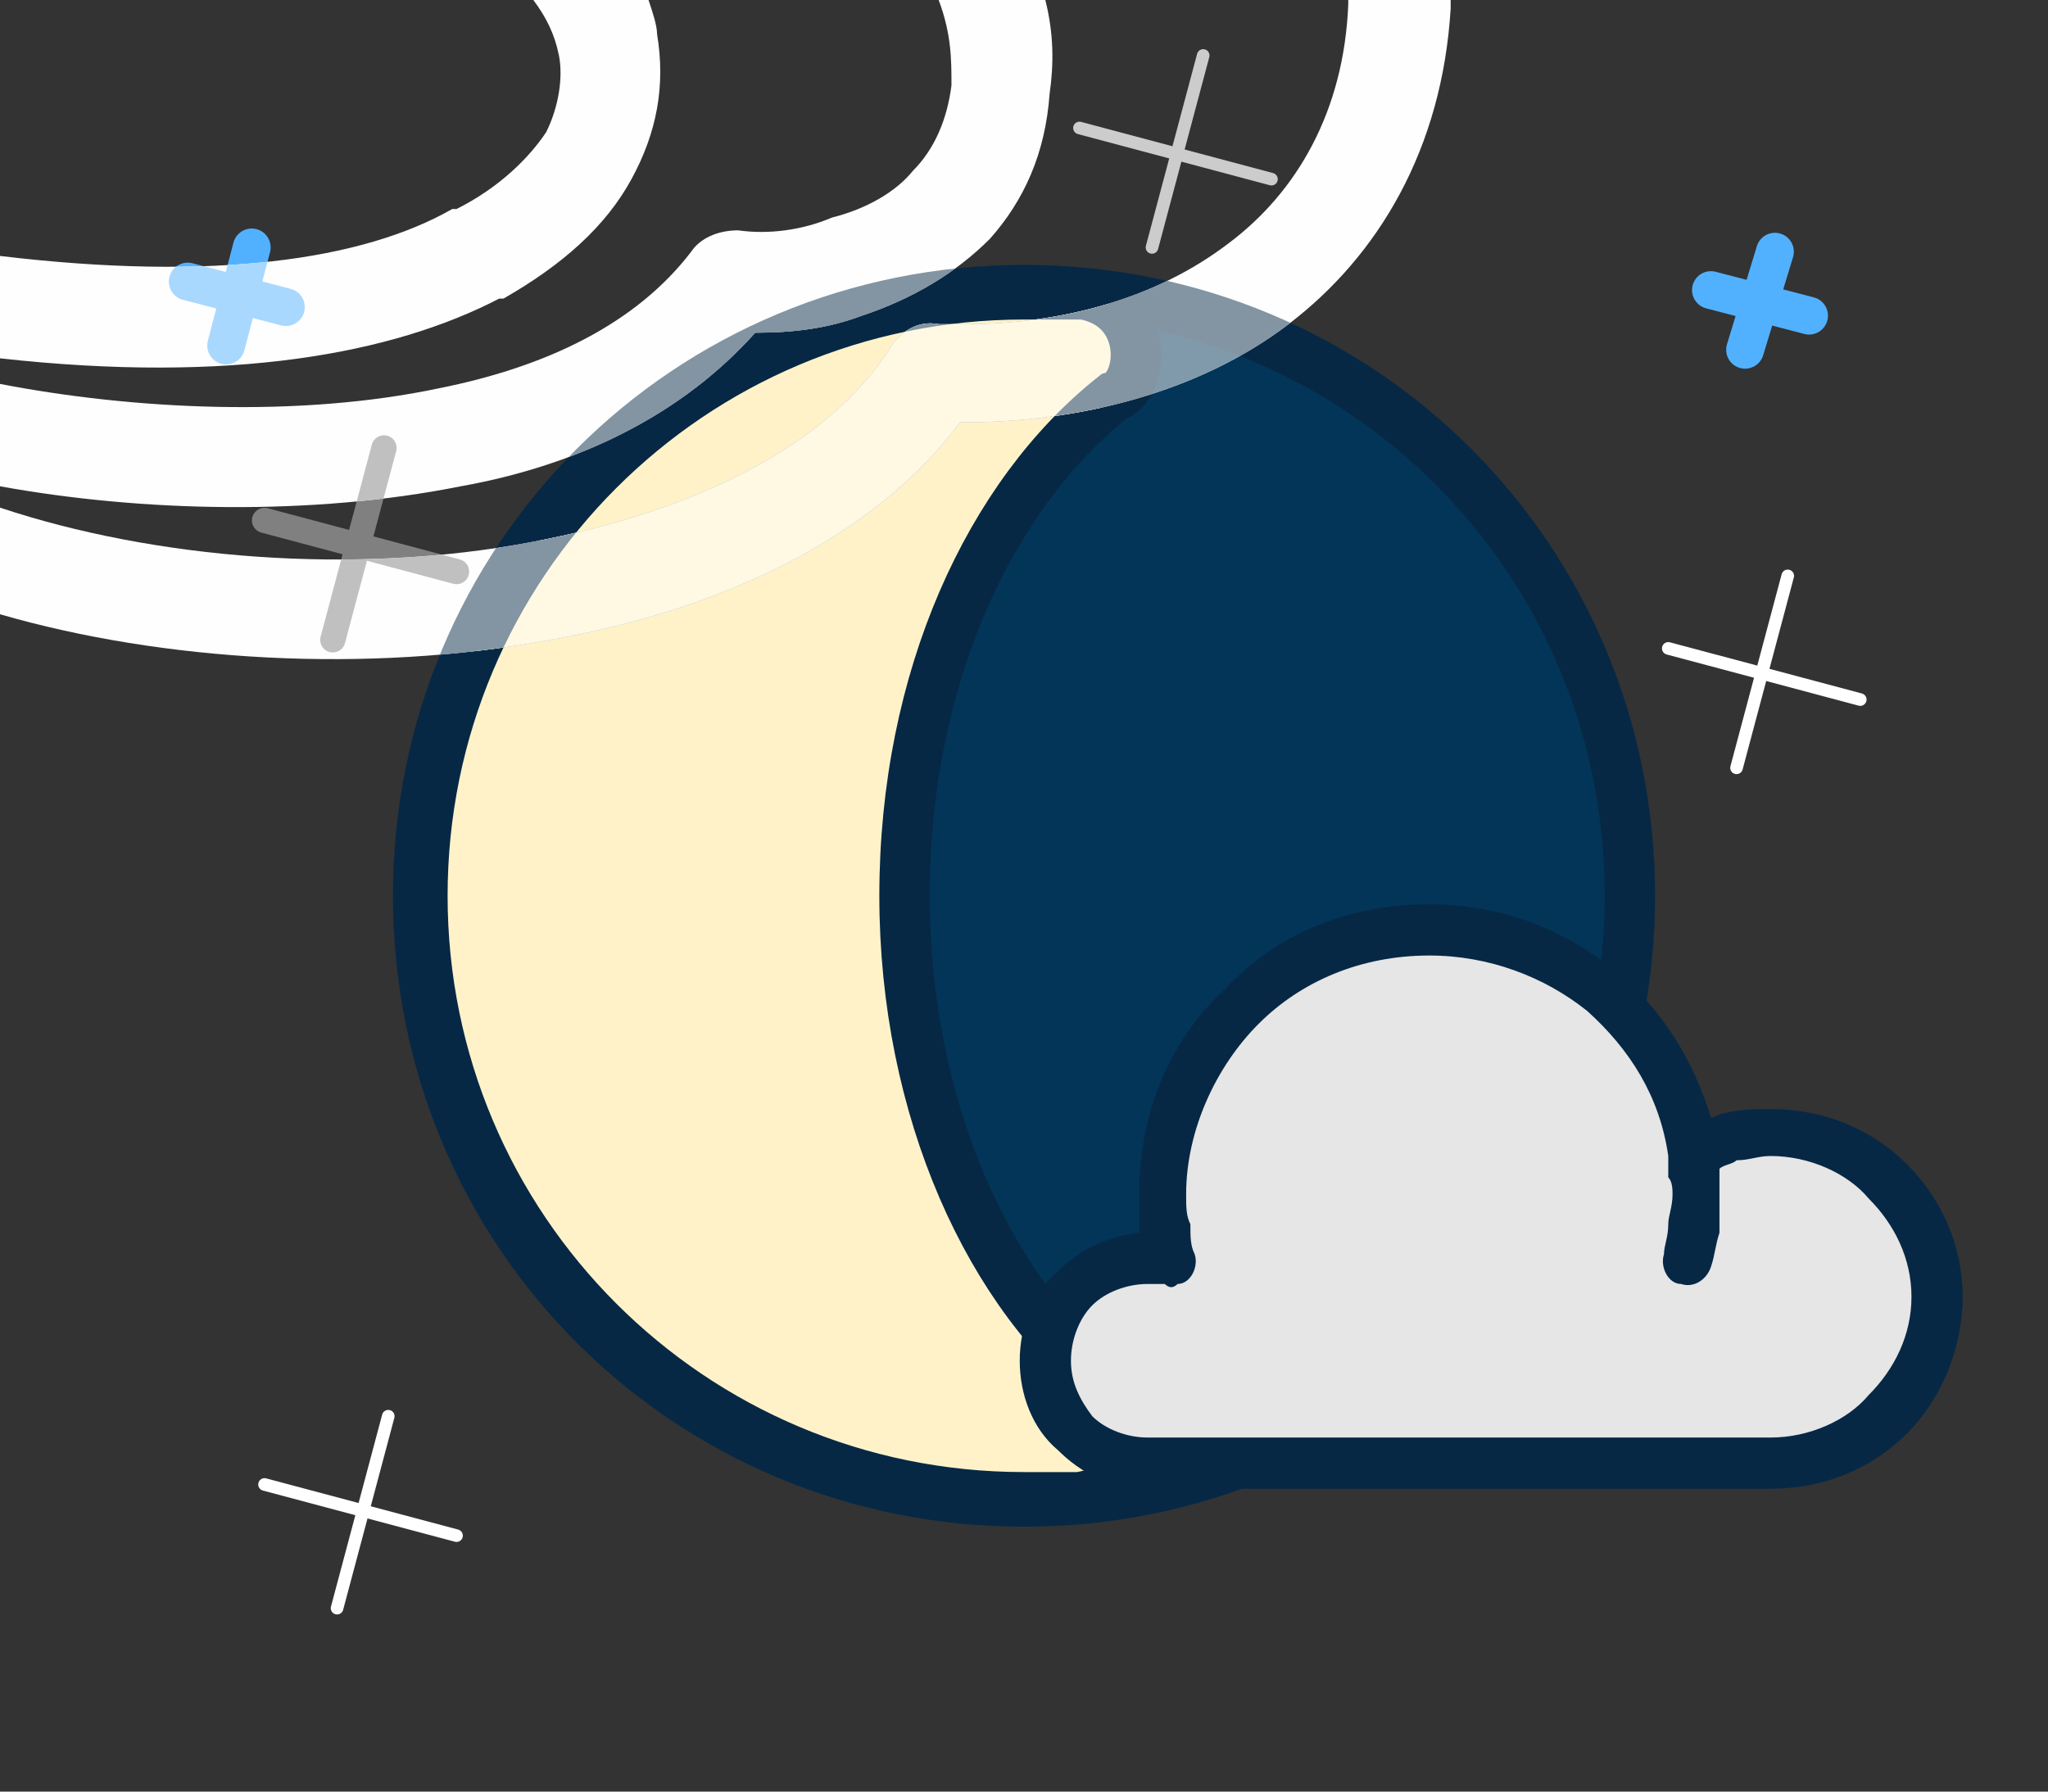 <svg xmlns="http://www.w3.org/2000/svg" xml:space="preserve" width="480" height="420" style="shape-rendering:geometricPrecision;text-rendering:geometricPrecision;image-rendering:optimizeQuality;fill-rule:evenodd;clip-rule:evenodd"><rect width="100%" height="100%" fill="#333333" stroke="none"/><defs><clipPath id="id0" style="clip-rule:nonzero"><path d="M340 0v2c-2 33-17 58-38 74s-49 23-76 23h-1c-20 27-56 44-96 51-43 8-91 5-129-6v-25c36 12 83 16 125 8 37-7 69-22 84-46 2-3 6-6 11-5h6c23 0 45-6 62-19 16-12 27-31 28-56V0h24zm-95 0c2 8 2 15 1 22-1 14-6 25-14 34-8 8-18 14-30 18-8 3-16 4-25 4-17 19-41 31-69 36-35 7-75 6-108 0V90c31 6 70 8 103 1 25-5 46-15 59-32 2-3 6-5 11-5 7 1 15 0 22-3 8-2 15-6 19-11 5-5 8-12 9-20 0-6 0-12-3-20h25zm-93 0c1 3 2 6 2 8 2 12 0 23-6 34s-16 20-30 28h-1C92 83 54 90 0 84V60c50 6 85 1 106-11h1c10-5 17-12 21-18 3-6 4-13 3-18s-3-9-6-13h27z"/></clipPath><style>.str4,.str8{stroke:#062845;stroke-width:11.811}.str8{stroke:#8394a2}.str0,.str3,.str5{stroke:#52b1ff;stroke-width:8.858;stroke-linecap:round;stroke-linejoin:round}.str3,.str5{stroke:#a9d8ff}.str3{stroke:#fff;stroke-width:2.953}.fil0{fill:none}</style></defs><g id="Layer_x0020_1"><g id="_226668192"><path d="m416 59-7 23m15-8-23-6" class="fil0 str0"/><path d="m90 105-12 45m29-16-45-12" class="fil0" style="stroke:gray;stroke-width:5.906;stroke-linecap:round;stroke-linejoin:round"/><path d="m282 13-12 45m28-16-45-12" class="fil0" style="stroke:#ccc;stroke-width:2.953;stroke-linecap:round;stroke-linejoin:round"/><path d="m59 58-6 23m14-9-23-6" class="fil0 str0"/><path d="m91 332-12 45m28-17-45-12M419 135l-12 45m29-16-45-12" class="fil0 str3"/></g><g id="_226674192"><path d="M382 210c0-79-63-142-142-142S98 131 98 210s63 142 142 142 142-63 142-142z" class="str4" style="fill:#023557"/><path d="M254 69h-14c-78 0-141 63-141 141s63 141 141 141h13c18-3 14-21 8-25-29-22-49-66-49-116 0-51 20-94 49-117 7-2 9-21-7-24z" class="str4" style="fill:#fff2c9"/></g><g id="_226673664"><path d="M447 273c8 8 13 19 13 31s-5 24-13 32-19 13-32 13H269c-9 0-16-4-21-9-6-5-9-13-9-21s3-16 9-21c5-5 11-8 19-9v-9c0-19 7-36 20-48 12-13 29-20 48-20 17 0 32 6 44 16 11 9 18 21 22 34 1 0 2-1 3-1 4-1 8-1 11-1 13 0 24 5 32 13z" style="fill:#062845;fill-rule:nonzero"/><path d="M448 304c0-9-4-17-10-23-5-6-14-10-23-10-3 0-5 1-8 1-1 1-3 1-4 2v15c-1 3-1 5-2 8s-4 5-7 4c-3 0-5-4-4-7 0-2 1-4 1-7 0-2 1-4 1-7 0-1 0-3-1-4v-5c-2-14-9-25-19-34-10-8-23-13-37-13-16 0-30 6-40 16s-17 25-17 40c0 3 0 5 1 7 0 3 0 5 1 7 1 3-1 7-4 7-1 1-2 1-3 0h-4c-5 0-10 2-13 5s-5 8-5 13 2 9 5 13c3 3 8 5 13 5h146c9 0 18-4 23-10 6-6 10-14 10-23z" style="fill:#e6e6e6;fill-rule:nonzero"/></g><g style="clip-path:url(#id0)"><path d="M-300-300h940v755h-940z" style="fill:#fefefe;fill-rule:nonzero"/><g id="Layer_x0020_1_0"><path id="1" d="m416 59-7 23m15-8-23-6" class="fil0 str5"/><path d="m90 105-12 45m29-16-45-12" class="fil0" style="stroke:silver;stroke-width:5.906;stroke-linecap:round;stroke-linejoin:round"/><path d="m282 13-12 45m28-16-45-12" class="fil0" style="stroke:#e6e6e6;stroke-width:2.953;stroke-linecap:round;stroke-linejoin:round"/><path d="m59 58-6 23m14-9-23-6" class="fil0 str5"/><path d="m91 332-12 45m28-17-45-12M419 135l-12 45m29-16-45-12" class="fil0 str3"/><path d="M382 210c0-79-63-142-142-142S98 131 98 210s63 142 142 142 142-63 142-142z" class="str8" style="fill:#819aab"/><path d="M254 69h-14c-78 0-141 63-141 141s63 141 141 141h13c18-3 14-21 8-25-29-22-49-66-49-116 0-51 20-94 49-117 7-2 9-21-7-24z" class="str8" style="fill:#fff9e4"/><path d="M447 273c8 8 13 19 13 31s-5 24-13 32-19 13-32 13H269c-9 0-16-4-21-9-6-5-9-13-9-21s3-16 9-21c5-5 11-8 19-9v-9c0-19 7-36 20-48 12-13 29-20 48-20 17 0 32 6 44 16 11 9 18 21 22 34 1 0 2-1 3-1 4-1 8-1 11-1 13 0 24 5 32 13z" style="fill:#8394a2;fill-rule:nonzero"/><path d="M448 304c0-9-4-17-10-23-5-6-14-10-23-10-3 0-5 1-8 1-1 1-3 1-4 2v15c-1 3-1 5-2 8s-4 5-7 4c-3 0-5-4-4-7 0-2 1-4 1-7 0-2 1-4 1-7 0-1 0-3-1-4v-5c-2-14-9-25-19-34-10-8-23-13-37-13-16 0-30 6-40 16s-17 25-17 40c0 3 0 5 1 7 0 3 0 5 1 7 1 3-1 7-4 7-1 1-2 1-3 0h-4c-5 0-10 2-13 5s-5 8-5 13 2 9 5 13c3 3 8 5 13 5h146c9 0 18-4 23-10 6-6 10-14 10-23z" style="fill:#f3f3f3;fill-rule:nonzero"/></g></g><path d="M340 0v2c-2 33-17 58-38 74s-49 23-76 23h-1c-20 27-56 44-96 51-43 8-91 5-129-6v-25c36 12 83 16 125 8 37-7 69-22 84-46 2-3 6-6 11-5h6c23 0 45-6 62-19 16-12 27-31 28-56V0h24zm-95 0c2 8 2 15 1 22-1 14-6 25-14 34-8 8-18 14-30 18-8 3-16 4-25 4-17 19-41 31-69 36-35 7-75 6-108 0V90c31 6 70 8 103 1 25-5 46-15 59-32 2-3 6-5 11-5 7 1 15 0 22-3 8-2 15-6 19-11 5-5 8-12 9-20 0-6 0-12-3-20h25zm-93 0c1 3 2 6 2 8 2 12 0 23-6 34s-16 20-30 28h-1C92 83 54 90 0 84V60c50 6 85 1 106-11h1c10-5 17-12 21-18 3-6 4-13 3-18s-3-9-6-13h27z" style="fill:none;fill-rule:nonzero"/></g></svg>